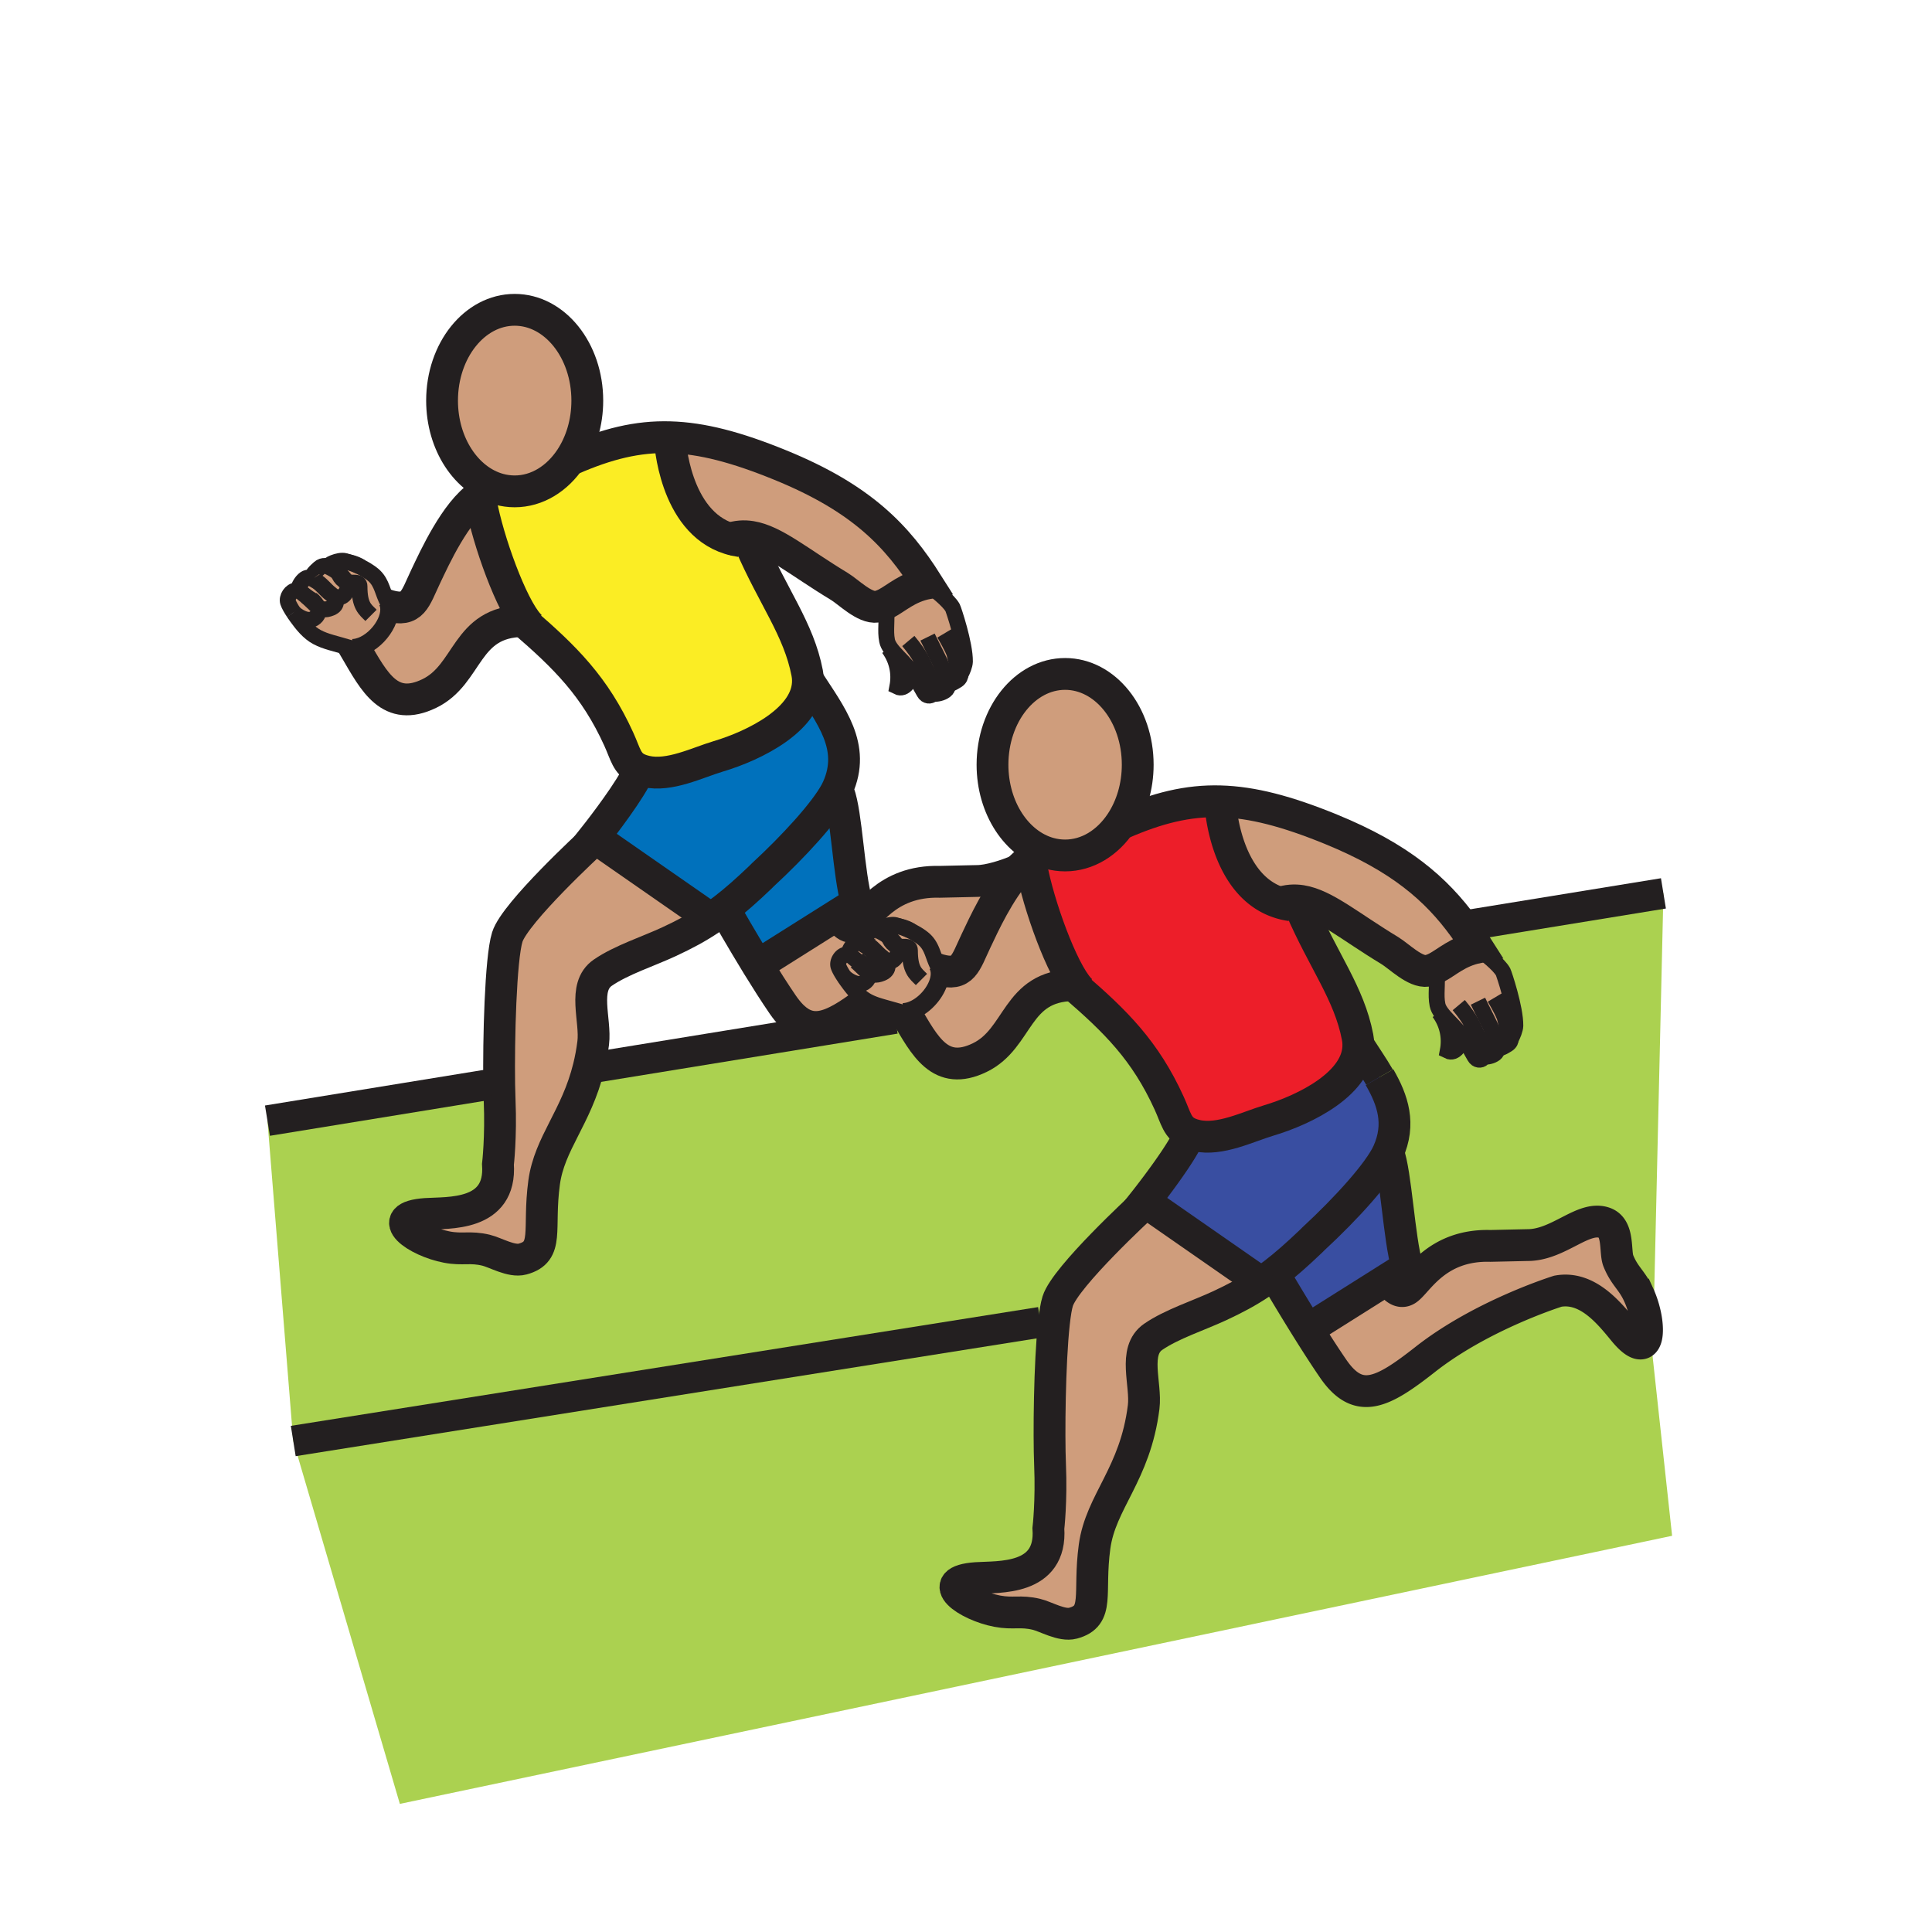 <?xml version="1.0"?><svg xmlns="http://www.w3.org/2000/svg" width="850.394" height="850.394" viewBox="0 0 850.394 850.394" overflow="visible"><path d="M129.08 634.28l-11.36-141.01 97.55-15.89 4.46-.05c.05 2.7.11 5.09.19 7.05.67 16.2-.74 28.09-.74 28.09 1.62 23.11-21.99 21.2-31.76 21.87-19.38 1.34-3.95 12.09 9.26 14.58 7.07 1.34 10.14-.33 17.25 1.37 4.17 1 11.16 5.229 16.06 3.91 11.96-3.2 6.69-12.87 9.51-33.69 2.35-17.359 14.18-28.56 19.65-50.79l1.26.32 101.31-16.49 32.3-5.26 1.29-3.14c1.03.29 2.16.63 3.4 1 8.38 14.359 15.15 27.76 32.51 19.38 17.601-8.5 15.7-31.65 41.34-31.9 18.551 16 31.53 28.78 42.091 52 3.01 6.61 3.51 10.82 8.64 13.12l-1.46 4.19c-5.3 9.76-18.1 25.88-18.1 25.88l.26.18-1.28 1.84s-33.76 31.07-37.14 41.88c-.66 2.09-1.21 5.471-1.67 9.681L458 582l-328.92 52.28z" fill="#abd150"></path><path d="M726 584l10 92-560 118-46.92-159.72L458 582l5.9.4c-1.92 17.46-2.25 49.18-1.71 62.239.68 16.21-.73 28.101-.73 28.101 1.62 23.109-22 21.2-31.76 21.87-19.38 1.34-3.96 12.08 9.26 14.569 7.07 1.34 10.14-.319 17.25 1.38 4.17 1 11.15 5.23 16.06 3.91 11.961-3.21 6.69-12.87 9.511-33.689 2.7-19.931 17.899-31.75 21.609-61.46 1.261-10.08-4.909-24.641 4.221-30.92 8.109-5.58 19.96-9.351 29.21-13.66 6.77-3.15 12.439-6.15 18.189-10.021 1.87-1.25 3.74-2.6 5.67-4.08l.301.391s6.76 11.609 14.6 24.14c3.7 5.92 7.64 12.05 11.22 17.26 11.141 16.21 21.61 10.811 40.521-4.05 25.069-19.7 58.42-30.05 58.42-30.05 13.17-2.37 22.8 9.95 29.029 17.5 7.771 9.43 10.561 5.49 10.15-1.771L726 584z" fill="#abd150"></path><path d="M463.9 582.4c.46-4.21 1.01-7.591 1.67-9.681 3.38-10.81 37.14-41.88 37.14-41.88l1.28-1.84 50.729 35.28.29.439c-5.75 3.87-11.42 6.87-18.189 10.021-9.25 4.31-21.101 8.08-29.21 13.66-9.13 6.279-2.96 20.84-4.221 30.92-3.71 29.71-18.909 41.529-21.609 61.46-2.82 20.819 2.45 30.479-9.511 33.689-4.909 1.32-11.89-2.91-16.06-3.91-7.11-1.699-10.18-.04-17.25-1.38-13.22-2.489-28.64-13.229-9.26-14.569 9.76-.67 33.38 1.239 31.76-21.87 0 0 1.41-11.891.73-28.101-.539-13.058-.209-44.778 1.711-62.238zM724.92 584.06c.41 7.261-2.38 11.2-10.15 1.771-6.229-7.55-15.859-19.87-29.029-17.5 0 0-33.351 10.35-58.42 30.05-18.91 14.86-29.38 20.26-40.521 4.05-3.58-5.21-7.52-11.34-11.22-17.26l35.37-22.28c1.229 2.19 4.54 7.16 8.27 4.761 4.721-3.04 12.83-19.92 36.8-19.25l16.341-.36c13.779 0 24.58-13.23 33.979-9.771 6.41 2.37 4.38 12.74 6 16.721 2.74 6.77 5.891 8.3 8.9 14.83a40.984 40.984 0 0 1 1.89 4.93c1.01 3.208 1.65 6.508 1.79 9.308zM649.91 466.04c-1.17-.81-2.36-4.5-6.22-9.69a51.499 51.499 0 0 0-2.351-2.93c-2.47-2.85-5.27-5.33-7.02-7.79-.79-1.11-1.36-2.22-1.59-3.36-.921-4.649.199-8.329-.48-16.31 4.69-2.44 9.49-7.19 18.14-8.93 2.91 2.6 9.46 7.44 11.221 10.78.37.71 5.5 15.94 5.38 23.671-.021 1.579-1.12 4.3-1.931 5.67-.029.739-.3 1.8-1.489 2.54-1.721 1.04-3.66 2.359-4.61 1.14.09.62.17 2.11-.9 2.93-1.369 1.07-3.54 1.48-4.68 1.32l-.25-.07c-.33 1.319-1.98 1.899-3.22 1.029z" fill="#cf9d7c" class="aac-skin-fill"></path><path d="M641.34 453.42c.88 1.021 1.66 2 2.351 2.93-.601 3.17-3.08 7.86-6.431 6.19 1.13-5.87-.14-11.66-3.52-16.5l.58-.41c1.75 2.46 4.55 4.94 7.02 7.79zM632.25 425.96c-1.32.67-2.63 1.17-4.02 1.37-5.381.77-12.431-6.47-16.511-8.94-17.84-10.8-28.59-20.17-38.859-21.82-3.13-.5-6.221-.29-9.45.82-24.45-7.57-26.25-43.49-26.25-43.49l.03-1.18c14.1.39 29.27 4.37 48.64 12.28 30.5 12.47 46.31 26.32 58.479 43.04 2.12 2.9 4.131 5.9 6.08 8.99-8.649 1.74-13.449 6.49-18.139 8.93zM152.61 260.09c-1.78 4.16-5.28 2.71-6.19 2-.01-.02-.02-.03-.04-.03-.22-.22-.45-.41-.68-.58-2.44-1.76-4.38-4.72-7.1-6.04-.47-.23-.78-.48-.95-.76h-.01c-.88-1.33 1.22-3.14 2.87-4.64 1.68-1.5 3.48-.8 4.04-.53l.01-.03c.02.02.06.04.09.05.93.41 2.63 1.32 4.26 2.57.48 1.39 1.26 2.55 2.38 3.39.37.28.77.48 1.17.61.59 1.25.75 2.6.15 3.99zM393.57 415.76c.37.28.76.47 1.16.61.6 1.25.76 2.6.16 3.99-1.77 4.09-5.19 2.74-6.16 2.03-.23-.24-.49-.46-.75-.65-2.45-1.75-4.38-4.71-7.1-6.04-.48-.23-.79-.49-.96-.77-.87-1.33 1.23-3.13 2.87-4.62 1.68-1.5 3.48-.8 4.04-.53l.01-.03c.02.02.06.03.09.05.93.41 2.63 1.32 4.26 2.56.47 1.4 1.26 2.56 2.38 3.4z" fill="#cf9d7c" class="aac-skin-fill"></path><path d="M376.53 415.01c1.18-.85 2.69-.38 3.39-.08.17.28.48.54.96.77 2.72 1.33 4.65 4.29 7.1 6.04.26.19.52.41.75.65 1.59 1.59 2.43 4.19-.75 5.49-2.65 1.08-4.26.65-5.93-.62-1.39-1.05-2.82-2.67-4.92-4.48h-.01c-2.24-1.67-2.55-2.58-4.41-2.6h-.03l.87-.47c.2-1.3 1.36-3.55 2.98-4.7z" fill="#cf9d7c" class="aac-skin-fill"></path><path d="M382.05 427.26c.91 2.13.22 4.11-1.64 5.28-2.96 1.87-7.54-1.29-8.87-2.65-1-1.51-2.07-3.3-2.48-4.56-.68-2 1.24-5.15 3.62-5.15h.03c1.86.02 2.17.93 4.41 2.6h.01c2.1 1.81 3.53 3.43 4.92 4.48z" fill="#cf9d7c" class="aac-skin-fill"></path><path d="M381.52 440.51c-3.6-2.02-6.38-5.55-8.72-8.8-.36-.49-.8-1.12-1.26-1.82 1.33 1.36 5.91 4.521 8.87 2.65 1.86-1.17 2.55-3.15 1.64-5.28 1.67 1.271 3.28 1.7 5.93.62 3.18-1.3 2.34-3.9.75-5.49.97.71 4.39 2.06 6.16-2.03.6-1.39.44-2.74-.16-3.99-.72-1.53-2.1-2.9-3.54-4.01-.4-1.15-.59-2.45-.59-3.87 0-1.34 2.53-1.36 5.16-.78 2.07.67 3.83 1.4 5.3 2.12 3.74 1.82 5.62 3.55 6.06 3.98 3.37 3.28 3.52 7.28 5.9 11.73l.14-.06c.18.46.32.95.41 1.44 1.37 7.45-7.07 17.72-15.23 18.6.12.211.25.421.37.631-1.24-.37-2.37-.71-3.4-1-7.27-2.101-9.97-2.61-13.46-4.45-.11-.061-.22-.121-.33-.191z" fill="#cf9d7c" class="aac-skin-fill"></path><path d="M398.71 446.15c-.12-.21-.25-.42-.37-.631 8.16-.88 16.6-11.149 15.23-18.6 10.45 2.88 11.33-2.9 16.081-12.89 3.189-6.73 10.14-21.96 18.58-31.03 1.699-1.84 3.47-3.42 5.279-4.63 2.05 15.05 12.17 44.43 20.09 55.09l-.21.16c-.279 0-.56 0-.83.01-25.64.25-23.739 23.4-41.34 31.9-17.36 8.381-24.13-5.019-32.51-19.379z" fill="#cf9d7c" class="aac-skin-fill"></path><path d="M413.16 425.48l-.14.06c-2.38-4.45-2.53-8.45-5.9-11.73-.44-.43-2.32-2.16-6.06-3.98-1.01-.83-3.19-1.67-5.3-2.12-.53-.16-1.07-.33-1.64-.49-2.63-.75-8.28 1.83-7.28 2.53l-.01.03c-.56-.27-2.36-.97-4.04.53-1.64 1.49-3.74 3.29-2.87 4.62-.7-.3-2.21-.77-3.39.08-1.62 1.15-2.78 3.4-2.98 4.7l-.87.47c-2.38 0-4.3 3.15-3.62 5.15.41 1.26 1.48 3.05 2.48 4.56.46.7.9 1.33 1.26 1.82 2.34 3.25 5.12 6.78 8.72 8.8l-.34.601c-7.83 5.93-14.15 9.859-19.73 10.75-6.19.989-11.48-1.771-16.93-9.69-3.53-5.15-7.44-11.31-11.14-17.32l35.29-22.23c1.23 2.19 4.54 7.16 8.27 4.76 4.73-3.03 12.83-19.92 36.81-19.24l16.34-.36c5.07 0 12.99-2.51 18.141-4.78-8.44 9.07-15.391 24.3-18.58 31.03-4.75 9.99-5.63 15.77-16.081 12.89a7.89 7.89 0 0 0-.41-1.441zM312.44 404.01l.29.44c-5.75 3.88-11.41 6.87-18.19 10.03-9.25 4.31-21.1 8.07-29.21 13.66-9.12 6.271-2.96 20.83-4.22 30.91-.48 3.84-1.15 7.37-1.96 10.67-5.47 22.23-17.3 33.431-19.65 50.79-2.82 20.82 2.45 30.49-9.51 33.69-4.9 1.319-11.89-2.91-16.06-3.91-7.11-1.7-10.18-.03-17.25-1.37-13.21-2.49-28.64-13.24-9.26-14.58 9.77-.67 33.38 1.24 31.76-21.87 0 0 1.41-11.89.74-28.09-.08-1.96-.14-4.35-.19-7.05-.29-19.55.6-55.38 3.56-64.88 3.38-10.81 37.15-41.87 37.15-41.87l1.28-1.84 50.72 35.27zM385.95 267.06c-5.38.77-12.43-6.47-16.5-8.94-17.85-10.8-28.6-20.17-38.87-21.82-3.13-.5-6.22-.29-9.45.82-24.45-7.57-26.25-43.49-26.25-43.49l.03-1.17c14.1.39 29.27 4.37 48.64 12.28 35.82 14.64 51.37 31.18 64.57 52.03-8.66 1.73-13.46 6.49-18.16 8.92-1.32.68-2.63 1.17-4.01 1.37zM399.06 293.15c.88 1.02 1.66 2 2.35 2.93-.59 3.17-3.08 7.86-6.43 6.19 1.13-5.87-.14-11.66-3.52-16.49l.59-.42c1.74 2.46 4.54 4.94 7.01 7.79z" fill="#cf9d7c" class="aac-skin-fill"></path><path d="M415.78 303.49c-1.36 1.07-3.54 1.48-4.68 1.32l-.25-.07c-.33 1.32-1.98 1.9-3.22 1.03-1.17-.81-2.36-4.5-6.22-9.69a51.11 51.11 0 0 0-2.35-2.93c-2.47-2.85-5.27-5.33-7.01-7.79-.79-1.11-1.37-2.22-1.59-3.35-.92-4.66.19-8.33-.5-16.32 4.7-2.43 9.5-7.19 18.16-8.92 2.9 2.6 9.45 7.43 11.21 10.78.37.71 5.5 15.93 5.39 23.66-.03 1.58-1.13 4.3-1.94 5.67-.02.74-.3 1.81-1.48 2.54-1.73 1.04-3.67 2.36-4.62 1.14.09.61.18 2.11-.9 2.93zM139.78 267c.89 2.12.21 4.11-1.65 5.27-2.95 1.86-7.5-1.26-8.85-2.62l-.02-.02c-.99-1.51-2.07-3.31-2.48-4.56-.68-2.01 1.24-5.15 3.61-5.15h.04c1.86.02 2.18.93 4.41 2.59l.02.02c2.1 1.8 3.53 3.43 4.92 4.47z" fill="#cf9d7c" class="aac-skin-fill"></path><path d="M145.7 267.61c-2.64 1.08-4.24.65-5.92-.61-1.39-1.04-2.82-2.67-4.92-4.47l-.02-.02c-2.23-1.66-2.55-2.57-4.41-2.59h-.04l.88-.48c.2-1.3 1.36-3.54 2.98-4.69 1.18-.86 2.69-.38 3.39-.07h.01c.17.28.48.53.95.76 2.72 1.32 4.66 4.28 7.1 6.04.23.17.46.36.68.58.02 0 .03.01.04.03 1.61 1.58 2.48 4.21-.72 5.52z" fill="#cf9d7c" class="aac-skin-fill"></path><path d="M152.61 260.09c.6-1.39.44-2.74-.15-3.99-.73-1.53-2.11-2.9-3.55-4-.39-1.16-.58-2.46-.58-3.88 0-1.31 2.42-1.35 5-.81.02 0 .04 0 .06.01 2.11.68 3.9 1.42 5.39 2.14 3.74 1.82 5.62 3.55 6.06 3.98 3.37 3.28 3.53 7.28 5.91 11.73l.13-.05c.19.46.32.94.41 1.43 1.37 7.45-7.07 17.72-15.23 18.61.13.21.25.41.37.62-9.91-2.98-12.87-3.35-16.86-5.45-3.76-1.98-6.64-5.64-9.05-8.98-.35-.48-.79-1.11-1.24-1.8 1.35 1.36 5.9 4.48 8.85 2.62 1.86-1.16 2.54-3.15 1.65-5.27 1.68 1.26 3.28 1.69 5.92.61 3.2-1.31 2.33-3.94.72-5.52.91.71 4.41 2.16 6.19-2z" fill="#cf9d7c" class="aac-skin-fill"></path><path d="M211.24 218.09c2.04 15.05 12.16 44.44 20.08 55.1l-.21.16c-.28 0-.55 0-.82.01-25.65.24-23.74 23.41-41.35 31.91-17.35 8.37-24.12-5.03-32.51-19.39-.12-.21-.24-.41-.37-.62 8.16-.89 16.6-11.16 15.23-18.61 10.45 2.88 11.33-2.9 16.08-12.89 3.84-8.08 13.11-28.48 23.87-35.67zM258.51 176.33c0 9.69-2.76 18.57-7.35 25.49-5.87 8.83-14.72 14.46-24.62 14.46-2.35 0-4.64-.32-6.85-.92-14.36-3.92-25.11-19.91-25.11-39.03 0-22.07 14.31-39.96 31.96-39.96 17.66 0 31.97 17.89 31.97 39.96zM500.78 336.59c0 9.69-2.761 18.57-7.351 25.49-5.859 8.84-14.71 14.46-24.609 14.46-2.351 0-4.65-.32-6.86-.92-14.35-3.93-25.1-19.9-25.1-39.03 0-22.06 14.31-39.95 31.96-39.95s31.96 17.89 31.96 39.95z" fill="#cf9d7c" class="aac-skin-fill"></path><path d="M368.67 402.62l-35.29 22.23c-7.02-11.47-13.26-22.41-14.6-24.77 4.78-3.68 9.89-8.16 15.95-13.97l1.03-1.03c13.63-12.59 27.19-27.39 32.1-36.48l1.31.36c3.52 9.48 4.27 35.65 7.94 48.35l-8.44 5.31z" fill="#0071bc"></path><path d="M318.78 400.08a109.34 109.34 0 0 1-6.05 4.37l-.29-.44-50.72-35.27-.27-.19s12.8-16.12 18.1-25.87l1.46-4.2c.95.43 2.06.79 3.37 1.09 10.3 2.35 22.64-3.92 31.79-6.65 15.98-4.76 39.87-16.48 39.45-33.62 10.08 15.59 21.23 29.35 13.1 47.56-.25.55-.54 1.13-.86 1.74-4.91 9.09-18.47 23.89-32.1 36.48l-1.03 1.03c-6.06 5.81-11.17 10.29-15.95 13.97z" fill="#0071bc"></path><path d="M610.95 562.89l-35.37 22.28c-7.84-12.53-14.6-24.14-14.6-24.14l-.301-.391c4.891-3.739 10.11-8.31 16.33-14.26l1.03-1.03c14.54-13.43 29-29.369 32.96-38.22 3.52 9.48 4.72 37.75 8.39 50.44l-8.439 5.321z" fill="#394ea1"></path><path d="M607.21 474.13c5.92 10.26 9.33 20.601 3.79 33-3.96 8.851-18.42 24.79-32.96 38.22l-1.03 1.03c-6.22 5.95-11.439 10.521-16.33 14.26-1.93 1.48-3.8 2.83-5.67 4.08l-.29-.439L503.99 529l-.26-.18s12.8-16.12 18.1-25.88l1.46-4.19c.95.43 2.06.79 3.37 1.09 10.3 2.34 22.63-3.92 31.78-6.649 15.989-4.761 39.899-16.48 39.449-33.641 3.211 4.98 6.541 9.77 9.321 14.58z" fill="#394ea1"></path><path d="M330.18 239.35c10.09 23.44 21.41 37.57 25.11 56.87.2 1.04.31 2.07.33 3.08.42 17.14-23.47 28.86-39.45 33.62-9.15 2.73-21.49 9-31.79 6.65-1.31-.3-2.42-.66-3.37-1.09-5.13-2.3-5.63-6.5-8.64-13.12-10.56-23.22-23.54-36-42.08-52 .27-.01.54-.01.82-.01l.21-.16c-7.92-10.66-18.04-40.05-20.08-55.1 2.73-1.82 5.54-2.79 8.39-2.51l.06-.22c2.21.6 4.5.92 6.85.92 9.9 0 18.75-5.63 24.62-14.46l.5.33c15.51-6.75 28.82-10.11 43.25-9.69l-.03 1.17s1.8 35.92 26.25 43.49c3.23-1.11 6.32-1.32 9.45-.82l-.4 3.05z" fill="#fbed24"></path><path d="M597.89 459.55c.45 17.16-23.46 28.88-39.449 33.641-9.15 2.729-21.48 8.989-31.78 6.649-1.311-.3-2.42-.66-3.37-1.09-5.13-2.3-5.63-6.51-8.64-13.12-10.561-23.22-23.54-36-42.091-52 .271-.01.551-.01.83-.01l.21-.16c-7.92-10.66-18.04-40.04-20.09-55.09 2.721-1.83 5.54-2.8 8.391-2.52l.06-.23c2.21.6 4.51.92 6.86.92 9.899 0 18.75-5.62 24.609-14.46l.511.34c15.52-6.75 28.819-10.11 43.25-9.7l-.03 1.18s1.8 35.92 26.25 43.49c3.229-1.11 6.32-1.32 9.45-.82l-.4 3.05c10.09 23.44 21.41 37.56 25.1 56.87.199 1.04.309 2.06.329 3.06z" fill="#ed1e29"></path><path d="M633.74 446.04c3.38 4.84 4.649 10.63 3.52 16.5 3.351 1.67 5.83-3.021 6.431-6.19 3.859 5.19 5.05 8.881 6.22 9.69 1.24.87 2.89.29 3.22-1.03l.25.07c1.14.16 3.311-.25 4.68-1.32 1.07-.819.99-2.31.9-2.93.95 1.22 2.89-.1 4.61-1.14 1.189-.74 1.46-1.801 1.489-2.54.811-1.37 1.91-4.091 1.931-5.67.12-7.73-5.01-22.961-5.38-23.671-1.761-3.339-8.311-8.18-11.221-10.78-1.949-3.09-3.96-6.09-6.08-8.99l.9-.65 86.97-14.16L728 574l-4.87.75a40.88 40.88 0 0 0-1.89-4.93c-3.01-6.53-6.16-8.061-8.9-14.83-1.62-3.98.41-14.351-6-16.721-9.399-3.46-20.2 9.771-33.979 9.771l-16.341.36c-23.97-.67-32.079 16.21-36.8 19.25-3.729 2.399-7.04-2.57-8.27-4.761l8.439-5.319c-3.67-12.69-4.87-40.96-8.39-50.44 5.54-12.399 2.13-22.74-3.79-33-2.78-4.81-6.11-9.6-9.32-14.58-.02-1-.13-2.02-.33-3.06-3.689-19.311-15.01-33.43-25.1-56.87l.4-3.05c10.27 1.65 21.02 11.02 38.859 21.82 4.08 2.47 11.13 9.709 16.511 8.94 1.39-.2 2.699-.7 4.02-1.37.68 7.98-.44 11.66.48 16.31.229 1.141.8 2.25 1.59 3.36l-.579.41z" fill="#abd150"></path><g fill="none" stroke="#231f20"><path d="M219.69 215.36c-14.36-3.92-25.11-19.91-25.11-39.03 0-22.07 14.31-39.96 31.96-39.96 17.66 0 31.97 17.89 31.97 39.96 0 9.69-2.76 18.57-7.35 25.49-5.87 8.83-14.72 14.46-24.62 14.46-2.35 0-4.64-.32-6.85-.92zM219.63 215.58c-2.85-.28-5.66.69-8.39 2.51-10.76 7.19-20.03 27.59-23.87 35.67-4.75 9.99-5.63 15.77-16.08 12.89-.6-.16-1.23-.36-1.89-.58M155.31 283.98c.25.43.51.85.75 1.28.13.21.25.41.37.62 8.39 14.36 15.16 27.76 32.51 19.39 17.61-8.5 15.7-31.67 41.35-31.91.27-.01.54-.01.82-.01" stroke-width="14"></path><path d="M227.38 270.86c.99.84 1.96 1.68 2.91 2.5 18.54 16 31.52 28.78 42.08 52 3.01 6.62 3.51 10.82 8.64 13.12.95.43 2.06.79 3.37 1.09 10.3 2.35 22.64-3.92 31.79-6.65 15.98-4.76 39.87-16.48 39.45-33.62-.02-1.01-.13-2.04-.33-3.08-3.7-19.3-15.02-33.43-25.11-56.87" stroke-width="14"></path><path d="M251.66 202.15c15.51-6.75 28.82-10.11 43.25-9.69 14.1.39 29.27 4.37 48.64 12.28 35.82 14.64 51.37 31.18 64.57 52.03-8.66 1.73-13.46 6.49-18.16 8.92-1.32.68-2.63 1.17-4.01 1.37-5.38.77-12.43-6.47-16.5-8.94-17.85-10.8-28.6-20.17-38.87-21.82-3.13-.5-6.22-.29-9.45.82-.86.29-1.73.65-2.61 1.08M260.44 370.58s-33.77 31.06-37.15 41.87c-2.96 9.5-3.85 45.33-3.56 64.88.05 2.7.11 5.09.19 7.05.67 16.2-.74 28.09-.74 28.09 1.62 23.11-21.99 21.2-31.76 21.87-19.38 1.34-3.95 12.09 9.26 14.58 7.07 1.34 10.14-.33 17.25 1.37 4.17 1 11.16 5.229 16.06 3.91 11.96-3.2 6.69-12.87 9.51-33.69 2.35-17.359 14.18-28.56 19.65-50.79.81-3.3 1.48-6.83 1.96-10.67 1.26-10.08-4.9-24.64 4.22-30.91 8.11-5.59 19.96-9.35 29.21-13.66 6.78-3.16 12.44-6.15 18.19-10.03 1.99-1.33 3.99-2.78 6.05-4.37 4.78-3.68 9.89-8.16 15.95-13.97l1.03-1.03c13.63-12.59 27.19-27.39 32.1-36.48.32-.61.61-1.19.86-1.74 8.13-18.21-3.02-31.97-13.1-47.56-.01-.01-.01-.02-.02-.03M369.17 348.96c3.52 9.48 4.27 35.65 7.94 48.35l-8.44 5.31-35.29 22.23-.68.43M211.14 217.27c.03.27.07.54.1.82 2.04 15.05 12.16 44.44 20.08 55.1 1.15 1.54 2.25 2.69 3.27 3.35" stroke-width="14"></path><path d="M153.33 247.41c-.48-.16-.98-.31-1.49-.46-2.63-.75-8.28 1.83-7.28 2.53.02.02.06.04.09.05.93.41 2.63 1.32 4.26 2.57 1.44 1.1 2.82 2.47 3.55 4 .59 1.25.75 2.6.15 3.99-1.78 4.16-5.28 2.71-6.19 2M170.75 265.27c-2.38-4.45-2.54-8.45-5.91-11.73-.44-.43-2.32-2.16-6.06-3.98-1.49-.72-3.28-1.46-5.39-2.14" stroke-width="7"></path><path d="M137.65 254.68c.17.28.48.53.95.76 2.72 1.32 4.66 4.28 7.1 6.04.23.17.46.36.68.58.02 0 .03.01.04.03 1.61 1.58 2.48 4.21-.72 5.52-2.64 1.08-4.24.65-5.92-.61-1.39-1.04-2.82-2.67-4.92-4.47M144.73 249.61s-.06-.04-.18-.1c-.56-.27-2.36-.97-4.04.53-1.65 1.5-3.75 3.31-2.87 4.64" stroke-width="7"></path><path d="M138.04 254.87s-.15-.09-.39-.19h-.01c-.7-.31-2.21-.79-3.39.07-1.62 1.15-2.78 3.39-2.98 4.69M129.26 269.63c-.99-1.51-2.07-3.31-2.48-4.56-.68-2.01 1.24-5.15 3.61-5.15h.04c1.86.02 2.18.93 4.41 2.59l.02.02c.75.56 1.71 1.2 3.01 1.92M162.02 287.61c-2.08-.67-3.94-1.24-5.59-1.73-9.91-2.98-12.87-3.35-16.86-5.45-3.76-1.98-6.64-5.64-9.05-8.98-.35-.48-.79-1.11-1.24-1.8" stroke-width="7"></path><path d="M137.1 263.73c1.34 1.07 2.22 2.19 2.68 3.27.89 2.12.21 4.11-1.65 5.27-2.95 1.86-7.5-1.26-8.85-2.62l-.02-.02" stroke-width="7"></path><path d="M408.12 256.77c2.9 2.6 9.45 7.43 11.21 10.78.37.71 5.5 15.93 5.39 23.66-.03 1.58-1.13 4.3-1.94 5.67-.45.76-.82 1.11-.88.64-.19-1.48.2-1.82-1.76-9.67-.58-2.38-4.54-9.01-4.54-9.01" stroke-width="7" stroke-miterlimit="10"></path><path d="M422.7 295.99s.1.37.08.89c-.02.74-.3 1.81-1.48 2.54-1.73 1.04-3.67 2.36-4.62 1.14-.17-.21-.3-.5-.4-.89-.72-2.93-.76-4.75-3.56-10.29-1.76-3.48-4.46-8.97-4.46-8.97" stroke-width="7" stroke-miterlimit="10"></path><path d="M416.63 300.29s.03.1.05.27c.09.61.18 2.11-.9 2.93-1.36 1.07-3.54 1.48-4.68 1.32" stroke-width="8.104" stroke-miterlimit="10"></path><path d="M389.82 264.19c.06.52.1 1.02.14 1.5.69 7.99-.42 11.66.5 16.32.22 1.13.8 2.24 1.59 3.35 1.74 2.46 4.54 4.94 7.01 7.79.88 1.02 1.66 2 2.35 2.93 3.86 5.19 5.05 8.88 6.22 9.69 1.24.87 2.89.29 3.22-1.03.07-.32.07-.67-.03-1.06-.58-2.35.07-2.74-3.46-9.58-1.13-2.16-1.92-5.25-7.55-11.96" stroke-width="7" stroke-miterlimit="10"></path><path d="M155.05 285.33c.34 0 .67-.03 1.01-.07 8.16-.89 16.6-11.16 15.23-18.61-.09-.49-.22-.97-.41-1.43-.09-.26-.2-.51-.33-.75" stroke-width="8.104" stroke-miterlimit="10"></path><path d="M391.14 285.33c.11.15.22.3.32.45 3.38 4.83 4.65 10.62 3.52 16.49 3.35 1.67 5.84-3.02 6.43-6.19.03-.15.05-.28.07-.42M158.78 249.56c-1.04-.84-3.26-1.69-5.39-2.14-.02-.01-.04-.01-.06-.01-2.58-.54-5-.5-5 .81 0 1.42.19 2.72.58 3.88.48 1.39 1.26 2.55 2.38 3.39.37.28.77.48 1.17.61 2.65.93 5.77-.55 5.77 1.95 0 8.68 2.47 10.2 5.08 12.81" stroke-width="7"></path><path d="M381.18 441.11c-7.83 5.93-14.15 9.859-19.73 10.75-6.19.989-11.48-1.771-16.93-9.69-3.53-5.15-7.44-11.31-11.14-17.32-7.02-11.47-13.26-22.41-14.6-24.77l-.26-.46M368.16 401.64s.18.39.51.98c1.23 2.19 4.54 7.16 8.27 4.76 4.73-3.03 12.83-19.92 36.81-19.24l16.34-.36c5.07 0 12.99-2.51 18.141-4.78.72-.33 1.39-.64 1.989-.94M312.44 404.01l-50.72-35.27-.27-.19s12.8-16.12 18.1-25.87M294.88 193.63s1.8 35.92 26.25 43.49c1.52.48 3.12.84 4.82 1.08M461.96 375.62c-14.35-3.93-25.1-19.9-25.1-39.03 0-22.06 14.31-39.95 31.96-39.95 17.649 0 31.96 17.89 31.96 39.95 0 9.69-2.761 18.57-7.351 25.49-5.859 8.84-14.71 14.46-24.609 14.46-2.35 0-4.65-.32-6.86-.92z" stroke-width="14"></path><path d="M461.9 375.85c-2.851-.28-5.67.69-8.391 2.52-1.81 1.21-3.58 2.79-5.279 4.63-8.44 9.07-15.391 24.3-18.58 31.03-4.75 9.99-5.63 15.77-16.081 12.89-.6-.16-1.23-.36-1.89-.58M397.59 444.25c.25.42.5.85.75 1.27.12.211.25.421.37.631 8.38 14.359 15.15 27.76 32.51 19.38 17.601-8.5 15.7-31.65 41.34-31.9.271-.01.551-.01.83-.01" stroke-width="14"></path><path d="M469.65 431.13c.989.84 1.96 1.68 2.909 2.5 18.551 16 31.53 28.78 42.091 52 3.01 6.61 3.51 10.82 8.64 13.12.95.43 2.06.79 3.37 1.09 10.3 2.34 22.63-3.92 31.78-6.649 15.989-4.761 39.899-16.48 39.449-33.641-.02-1-.13-2.02-.33-3.06-3.689-19.311-15.01-33.43-25.1-56.87" stroke-width="14"></path><path d="M493.94 362.42c15.52-6.75 28.819-10.11 43.25-9.7 14.1.39 29.27 4.37 48.64 12.28 30.5 12.47 46.31 26.32 58.479 43.04 2.12 2.9 4.131 5.9 6.08 8.99-8.649 1.74-13.449 6.49-18.14 8.93-1.32.67-2.63 1.17-4.02 1.37-5.381.77-12.431-6.47-16.511-8.94-17.84-10.8-28.59-20.17-38.859-21.82-3.13-.5-6.221-.29-9.45.82-.86.29-1.73.65-2.61 1.08" stroke-width="14"></path><path d="M607.21 474.13c-2.78-4.81-6.11-9.6-9.32-14.58-.01 0-.01-.01-.01-.01" stroke-width="13.507"></path><path d="M502.71 530.84s-33.76 31.07-37.14 41.88c-.66 2.09-1.21 5.471-1.67 9.681-1.92 17.46-2.25 49.18-1.71 62.239.68 16.21-.73 28.101-.73 28.101 1.62 23.109-22 21.2-31.76 21.87-19.38 1.34-3.96 12.08 9.26 14.569 7.07 1.34 10.14-.319 17.25 1.38 4.17 1 11.15 5.23 16.06 3.91 11.961-3.21 6.69-12.87 9.511-33.689 2.7-19.931 17.899-31.75 21.609-61.46 1.261-10.08-4.909-24.641 4.221-30.92 8.109-5.58 19.96-9.351 29.21-13.66 6.77-3.15 12.439-6.15 18.189-10.021 1.87-1.25 3.74-2.6 5.67-4.08 4.891-3.739 10.11-8.31 16.33-14.26l1.03-1.03c14.54-13.43 29-29.369 32.96-38.22 5.54-12.399 2.13-22.74-3.79-33" stroke-width="14"></path><path d="M611 507.13c3.52 9.48 4.72 37.75 8.39 50.44l-8.439 5.319-35.37 22.28-.6.38M453.41 377.54c.03.27.07.55.1.83 2.05 15.05 12.17 44.43 20.09 55.09 1.15 1.55 2.25 2.7 3.271 3.36" stroke-width="14"></path><path d="M413.02 425.54c-2.38-4.45-2.53-8.45-5.9-11.73-.44-.43-2.32-2.16-6.06-3.98-1.47-.72-3.23-1.45-5.3-2.12-.53-.16-1.07-.33-1.64-.49-2.63-.75-8.28 1.83-7.28 2.53.02.02.06.03.09.05.93.41 2.63 1.32 4.26 2.56 1.44 1.11 2.82 2.48 3.54 4.01.6 1.25.76 2.6.16 3.99-1.77 4.09-5.19 2.74-6.16 2.03a.555.555 0 0 1-.08-.06" stroke-width="7"></path><path d="M387.01 409.88s-.06-.04-.18-.1c-.56-.27-2.36-.97-4.04.53-1.64 1.49-3.74 3.29-2.87 4.62.17.28.48.54.96.77 2.72 1.33 4.65 4.29 7.1 6.04.26.19.52.41.75.65 1.59 1.59 2.43 4.19-.75 5.49-2.65 1.08-4.26.65-5.93-.62-1.39-1.05-2.82-2.67-4.92-4.48" stroke-width="8.104"></path><path d="M380.32 415.13s-.15-.09-.4-.2c-.7-.3-2.21-.77-3.39.08-1.62 1.15-2.78 3.4-2.98 4.7M404.3 447.88a395.66 395.66 0 0 0-5.59-1.729c-1.24-.37-2.37-.71-3.4-1-7.27-2.101-9.97-2.61-13.46-4.45-.11-.061-.22-.12-.33-.19-3.6-2.02-6.38-5.55-8.72-8.8-.36-.49-.8-1.12-1.26-1.82-1-1.51-2.07-3.3-2.48-4.56-.68-2 1.24-5.15 3.62-5.15h.03c1.86.02 2.17.93 4.41 2.6h.01c.75.56 1.71 1.2 3.02 1.93" stroke-width="7"></path><path d="M379.38 424c1.34 1.06 2.21 2.18 2.67 3.26.91 2.13.22 4.11-1.64 5.28-2.96 1.87-7.54-1.29-8.87-2.65" stroke-width="7"></path><path d="M650.39 417.03c2.91 2.6 9.46 7.44 11.221 10.78.37.71 5.5 15.94 5.38 23.671-.021 1.579-1.12 4.3-1.931 5.67-.46.76-.819 1.109-.88.64-.189-1.48.2-1.83-1.77-9.67-.58-2.38-4.53-9.01-4.53-9.01" stroke-width="7" stroke-miterlimit="10"></path><path d="M664.98 456.26s.1.37.079.891c-.029.739-.3 1.8-1.489 2.54-1.721 1.04-3.66 2.359-4.61 1.14-.17-.21-.3-.5-.4-.89-.729-2.931-.76-4.75-3.56-10.29-1.77-3.471-4.46-8.971-4.46-8.971" stroke-width="7" stroke-miterlimit="10"></path><path d="M658.91 460.55s.03.11.05.28c.09.62.17 2.11-.9 2.93-1.369 1.07-3.54 1.48-4.68 1.32M632.1 424.45c.061.52.11 1.02.15 1.51.68 7.98-.44 11.66.48 16.31.229 1.141.8 2.25 1.59 3.36 1.75 2.46 4.55 4.94 7.02 7.79.88 1.021 1.66 2 2.351 2.93 3.859 5.19 5.05 8.881 6.22 9.69 1.24.87 2.89.29 3.22-1.03.07-.319.07-.67-.03-1.06-.58-2.351.07-2.74-3.47-9.58-1.13-2.16-1.92-5.25-7.54-11.96" stroke-width="7" stroke-miterlimit="10"></path><path d="M397.33 445.59c.34 0 .67-.02 1.01-.07 8.16-.88 16.6-11.149 15.23-18.6-.09-.49-.23-.98-.41-1.44a9.8 9.8 0 0 0-.33-.74" stroke-width="8.104" stroke-miterlimit="10"></path><path d="M633.42 445.59c.11.15.22.3.32.45 3.38 4.84 4.649 10.63 3.52 16.5 3.351 1.67 5.83-3.021 6.431-6.19.029-.149.05-.279.069-.42M401.06 409.83c-1.01-.83-3.19-1.67-5.3-2.12-2.63-.58-5.16-.56-5.16.78 0 1.42.19 2.72.59 3.87.47 1.4 1.26 2.56 2.38 3.4.37.28.76.47 1.16.61 2.65.93 5.78-.56 5.78 1.95 0 8.68 2.47 10.2 5.08 12.81" stroke-width="7"></path><path d="M610.44 561.91s.18.39.51.979c1.229 2.19 4.54 7.16 8.27 4.761 4.721-3.04 12.83-19.92 36.8-19.25l16.341-.36c13.779 0 24.58-13.23 33.979-9.771 6.41 2.37 4.38 12.74 6 16.721 2.74 6.77 5.891 8.3 8.9 14.83a40.984 40.984 0 0 1 1.89 4.93c1.01 3.21 1.65 6.51 1.79 9.31.41 7.261-2.38 11.2-10.15 1.771-6.229-7.55-15.859-19.87-29.029-17.5 0 0-33.351 10.35-58.42 30.05-18.91 14.86-29.38 20.26-40.521 4.05-3.58-5.21-7.52-11.34-11.22-17.26-7.84-12.53-14.6-24.14-14.6-24.14M554.72 564.28L503.99 529l-.26-.18s12.8-16.12 18.1-25.88M537.16 353.9s1.8 35.92 26.25 43.49c1.52.48 3.12.84 4.82 1.08" stroke-width="14"></path><path stroke-width="13.507" d="M645.21 407.39l86.97-14.16M260.41 470.04l101.31-16.49 32.3-5.26M117.72 493.27l97.55-15.89M129.08 634.28L458 582"></path></g><path fill="none" d="M0 0h850.394v850.394H0z"></path></svg>